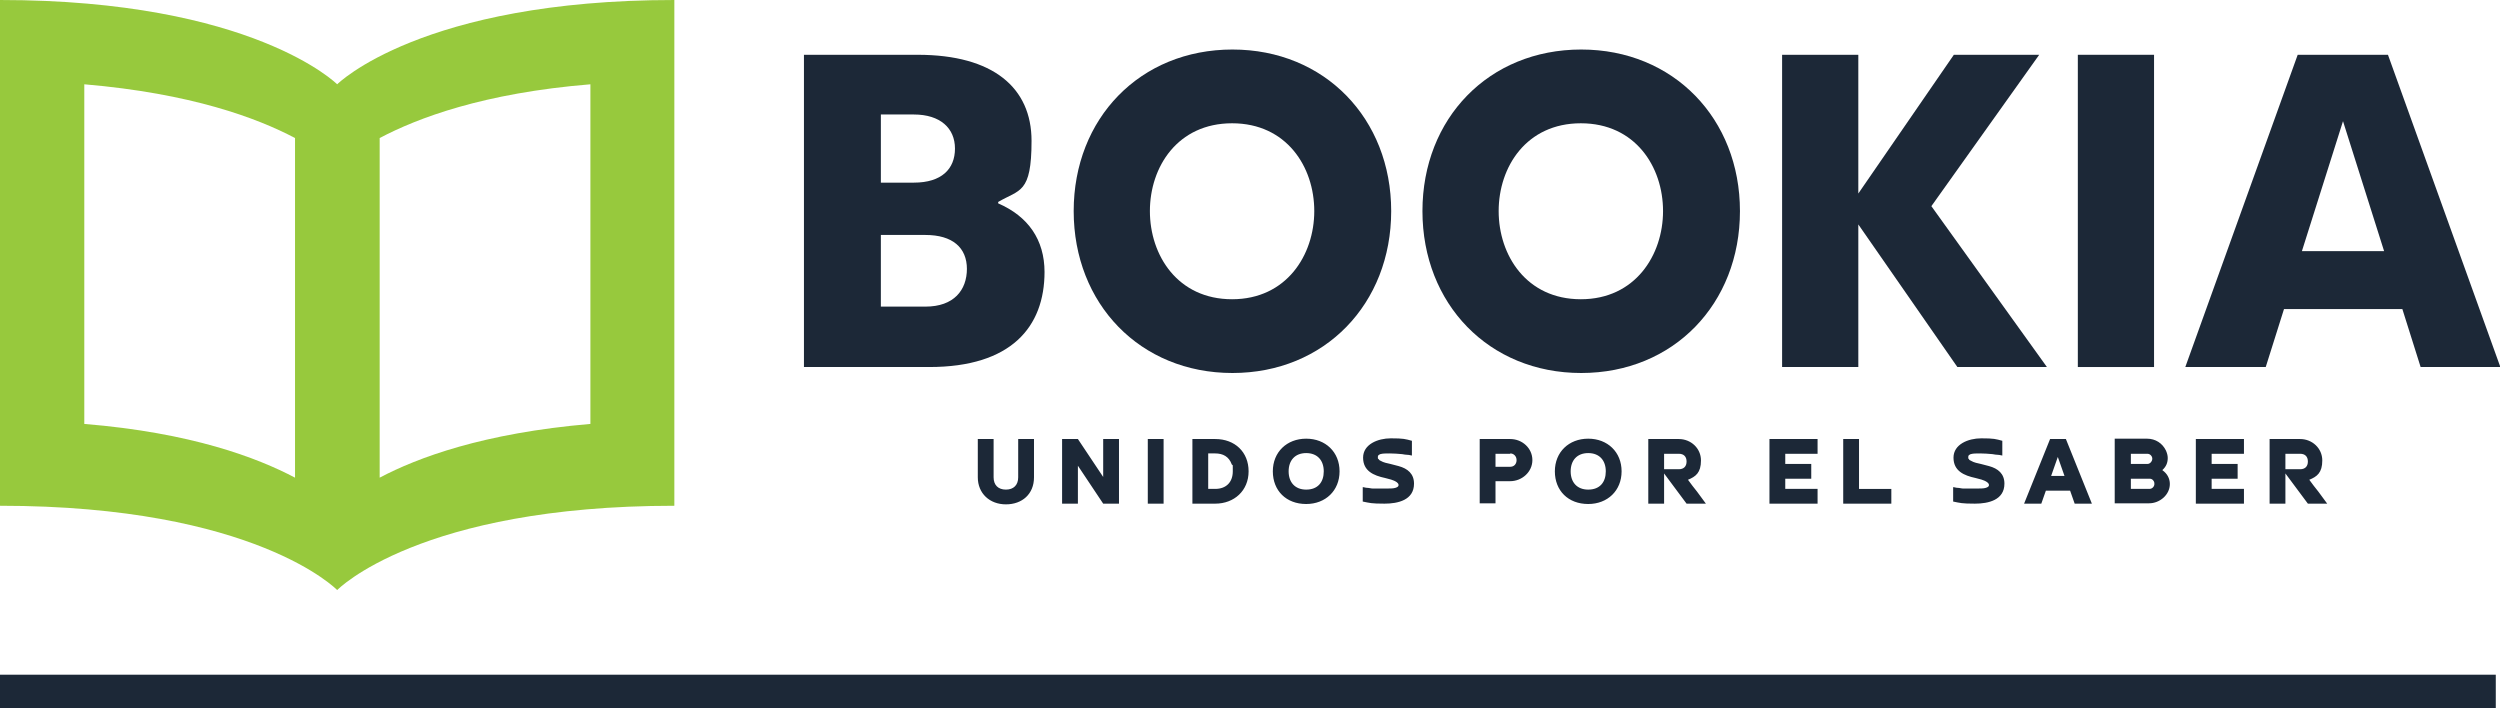 <?xml version="1.0" encoding="UTF-8"?>
<svg id="Layer_1" data-name="Layer 1" xmlns="http://www.w3.org/2000/svg" version="1.1" viewBox="0 0 711.8 201.7">
  <defs>
    <style>
      .cls-1 {
        fill: #97c93d;
      }

      .cls-1, .cls-2 {
        stroke-width: 0px;
      }

      .cls-2 {
        fill: #1c2837;
      }

      .cls-3 {
        isolation: isolate;
      }
    </style>
  </defs>
  <rect class="cls-2" y="192.1" width="710.6" height="9.6"/>
  <path class="cls-1" d="M96,24S72,0,0,0v144c72.8,0,96,24,96,24,0,0,23.3-24,96-24V0c-72,0-96,24-96,24ZM24,24c30.5,2.6,49.2,9.6,60,15.3v96.7c-10.8-5.7-29.5-12.8-60-15.3V24ZM168.1,120.7c-30.5,2.6-49.2,9.6-60,15.3V39.3c10.8-5.7,29.5-12.8,60-15.3v96.7Z"/>
  <g class="cls-3">
    <path class="cls-2" d="M297.4,77.4c0,15.7-9.5,27.1-32.8,27.1h-35.7V15.6h32.4c21.5,0,32.4,9.4,32.4,24.5s-3.4,13.8-9.5,17.4v.4c8.5,3.7,13.2,10.3,13.2,19.6ZM250.8,32.7v19.3h9.4c7.9,0,11.7-3.9,11.7-9.7s-4.2-9.7-11.7-9.7h-9.4ZM275.3,76.6c0-6.1-4.1-9.7-11.8-9.7h-12.7v20.4h12.7c8.1,0,11.8-4.7,11.8-10.8Z"/>
    <path class="cls-2" d="M396.1,60.1c0,26.4-18.9,46.1-45.2,46.1s-45.2-19.7-45.2-46.1,18.9-46,45.2-46,45.2,19.7,45.2,46ZM374.2,60.1c0-12.6-7.9-25-23.4-25s-23.4,12.4-23.4,25,7.9,25.1,23.4,25.1,23.4-12.6,23.4-25.1Z"/>
    <path class="cls-2" d="M495.4,60.1c0,26.4-18.9,46.1-45.2,46.1s-45.2-19.7-45.2-46.1,18.9-46,45.2-46,45.2,19.7,45.2,46ZM473.5,60.1c0-12.6-7.9-25-23.4-25s-23.4,12.4-23.4,25,7.9,25.1,23.4,25.1,23.4-12.6,23.4-25.1Z"/>
    <path class="cls-2" d="M557.3,104.5l-28.2-40.6v40.6h-21.7V15.6h21.7v39.5l27.2-39.5h24.3l-30.7,43.1,32.9,45.8h-25.4Z"/>
    <path class="cls-2" d="M613.3,15.6v88.9h-21.7V15.6h21.7Z"/>
    <path class="cls-2" d="M684,88h-33.7l-5.2,16.5h-22.9l32-88.9h25.7l32,88.9h-22.7l-5.2-16.5ZM678.8,71.5l-11.7-37-11.7,37h23.4Z"/>
  </g>
  <path class="cls-2" d="M289.9,125h4.5v10.9c0,4.8-3.4,7.7-8,7.7s-8-3.1-8-7.7v-10.9h4.5v10.9c0,2.2,1.3,3.5,3.5,3.5s3.5-1.3,3.5-3.5c0,0,0-10.9,0-10.9ZM314.1,125h4.5v18.4h-4.5l-7.2-10.8v10.8h-4.5v-18.4h4.5l7.2,10.8v-10.8h0ZM326.8,125h4.5v18.4h-4.5s0-18.4,0-18.4ZM346,143.4h-6.5v-18.4h6.5c5.6,0,9.5,3.7,9.5,9.2s-4.1,9.2-9.5,9.2ZM344,129.2v10h2c3.2,0,5-2,5-5s0-1.3-.3-2c-.8-2.2-2.5-3.1-4.7-3.1h-2ZM371.9,139.4c3.3,0,5-2.1,5-5.2s-1.8-5.2-5-5.2-5,2.1-5,5.2,1.8,5.2,5,5.2ZM371.9,143.5c-5.7,0-9.5-3.8-9.5-9.3s4-9.3,9.5-9.3,9.5,3.8,9.5,9.3-4,9.3-9.5,9.3ZM388,142.9v-4.2c.4,0,.8.2,1.3.2s1.1.2,1.6.2h3.4c1.4,0,2.4,0,3-.2s.9-.4.9-.8-.3-.6-.5-.8c-1-.7-2.2-.9-3.3-1.2-3.3-.7-6.3-2-6.3-5.8s4.2-5.5,7.9-5.5,4.1.2,6,.7v4.2c-.3,0-.7-.2-1.2-.2s-1-.1-1.6-.2c-1.2-.1-2.3-.2-3.5-.2s-2,0-2.7.2c-.4.2-.7.3-.7.8s0,.5.2.6c.1.2.3.4.6.5.8.5,1.9.7,2.8.9.8.2,1.5.4,2.3.6,2.6.7,4.4,2.2,4.4,5,0,4.7-4.6,5.7-8.4,5.7s-4.2-.2-6.2-.6h0ZM421.3,143.4v-18.4h8.7c3.4,0,6.3,2.6,6.3,6s-3,6-6.3,6h-4.2v6.3h-4.5ZM430,129.2h-4.2v3.7h4.2c1.1,0,1.8-.8,1.8-1.9s-.8-1.9-1.8-1.9h0ZM452.2,139.4c3.3,0,5-2.1,5-5.2s-1.8-5.2-5-5.2-5,2.1-5,5.2,1.8,5.2,5,5.2ZM452.2,143.5c-5.7,0-9.5-3.8-9.5-9.3s4-9.3,9.5-9.3,9.5,3.8,9.5,9.3-4,9.3-9.5,9.3ZM473.8,129.2v4.4h4.2c1.4,0,2.2-.8,2.2-2.2s-.8-2.2-2.2-2.2h-4.2ZM480.6,136.6c.8,1.1,1.7,2.3,2.6,3.4.8,1.1,1.7,2.3,2.5,3.4h-5.5c-1.1-1.4-2.1-2.9-3.2-4.3-1.1-1.4-2.1-2.9-3.2-4.3v8.6h-4.5v-18.4h8.7c3.4,0,6.3,2.6,6.3,6.1s-1.5,4.6-3.7,5.5h0ZM503.8,125h13.7v4.2h-9.2v2.9h7.4v4.2h-7.4v2.9h9.2v4.2h-13.7v-18.4h0ZM538.5,139.2v4.2h-13.7v-18.4h4.5v14.2h9.2ZM556.1,142.9v-4.2c.4,0,.8.2,1.3.2s1.1.2,1.6.2h3.4c1.4,0,2.4,0,3-.2s.9-.4.9-.8-.3-.6-.5-.8c-1-.7-2.2-.9-3.3-1.2-3.3-.7-6.3-2-6.3-5.8s4.2-5.5,7.9-5.5,4.1.2,6,.7v4.2c-.3,0-.7-.2-1.2-.2s-1-.1-1.6-.2c-1.2-.1-2.3-.2-3.5-.2s-2,0-2.7.2c-.4.2-.7.3-.7.8s0,.5.2.6c0,.2.3.4.6.5.8.5,1.9.7,2.8.9.8.2,1.5.4,2.3.6,2.6.7,4.4,2.2,4.4,5,0,4.7-4.6,5.7-8.4,5.7s-4.2-.2-6.2-.6h0ZM589.3,139.7h-6.8l-1.3,3.7h-4.9l7.4-18.4h4.5l7.4,18.4h-4.9l-1.3-3.7h-.1ZM584,135.5h3.8l-1.9-5.4-1.9,5.4h0ZM615.7,133.9c1.3.9,2.1,2.3,2.1,3.9,0,3.1-2.9,5.5-5.9,5.5h-9.8v-18.4h9.2c2.4,0,4.4,1.3,5.4,3.4.3.7.5,1.4.5,2.1,0,1.4-.5,2.5-1.5,3.4h0ZM606.7,129.2v2.9h4.7c.8,0,1.4-.8,1.4-1.5s-.6-1.4-1.4-1.4h-4.7ZM606.7,136.3v2.9h5.3c.8,0,1.4-.7,1.4-1.4s-.2-.8-.4-1.1c-.3-.3-.6-.4-1-.4h-5.3ZM625.2,125h13.7v4.2h-9.2v2.9h7.4v4.2h-7.4v2.9h9.2v4.2h-13.7v-18.4h0ZM650.7,129.2v4.4h4.2c1.4,0,2.2-.8,2.2-2.2s-.8-2.2-2.2-2.2h-4.2ZM657.5,136.6c.8,1.1,1.7,2.3,2.6,3.4.8,1.1,1.7,2.3,2.5,3.4h-5.5c-1.1-1.4-2.1-2.9-3.2-4.3-1.1-1.4-2.1-2.9-3.2-4.3v8.6h-4.5v-18.4h8.7c3.4,0,6.3,2.6,6.3,6.1s-1.5,4.6-3.7,5.5h0Z"/>
</svg>
